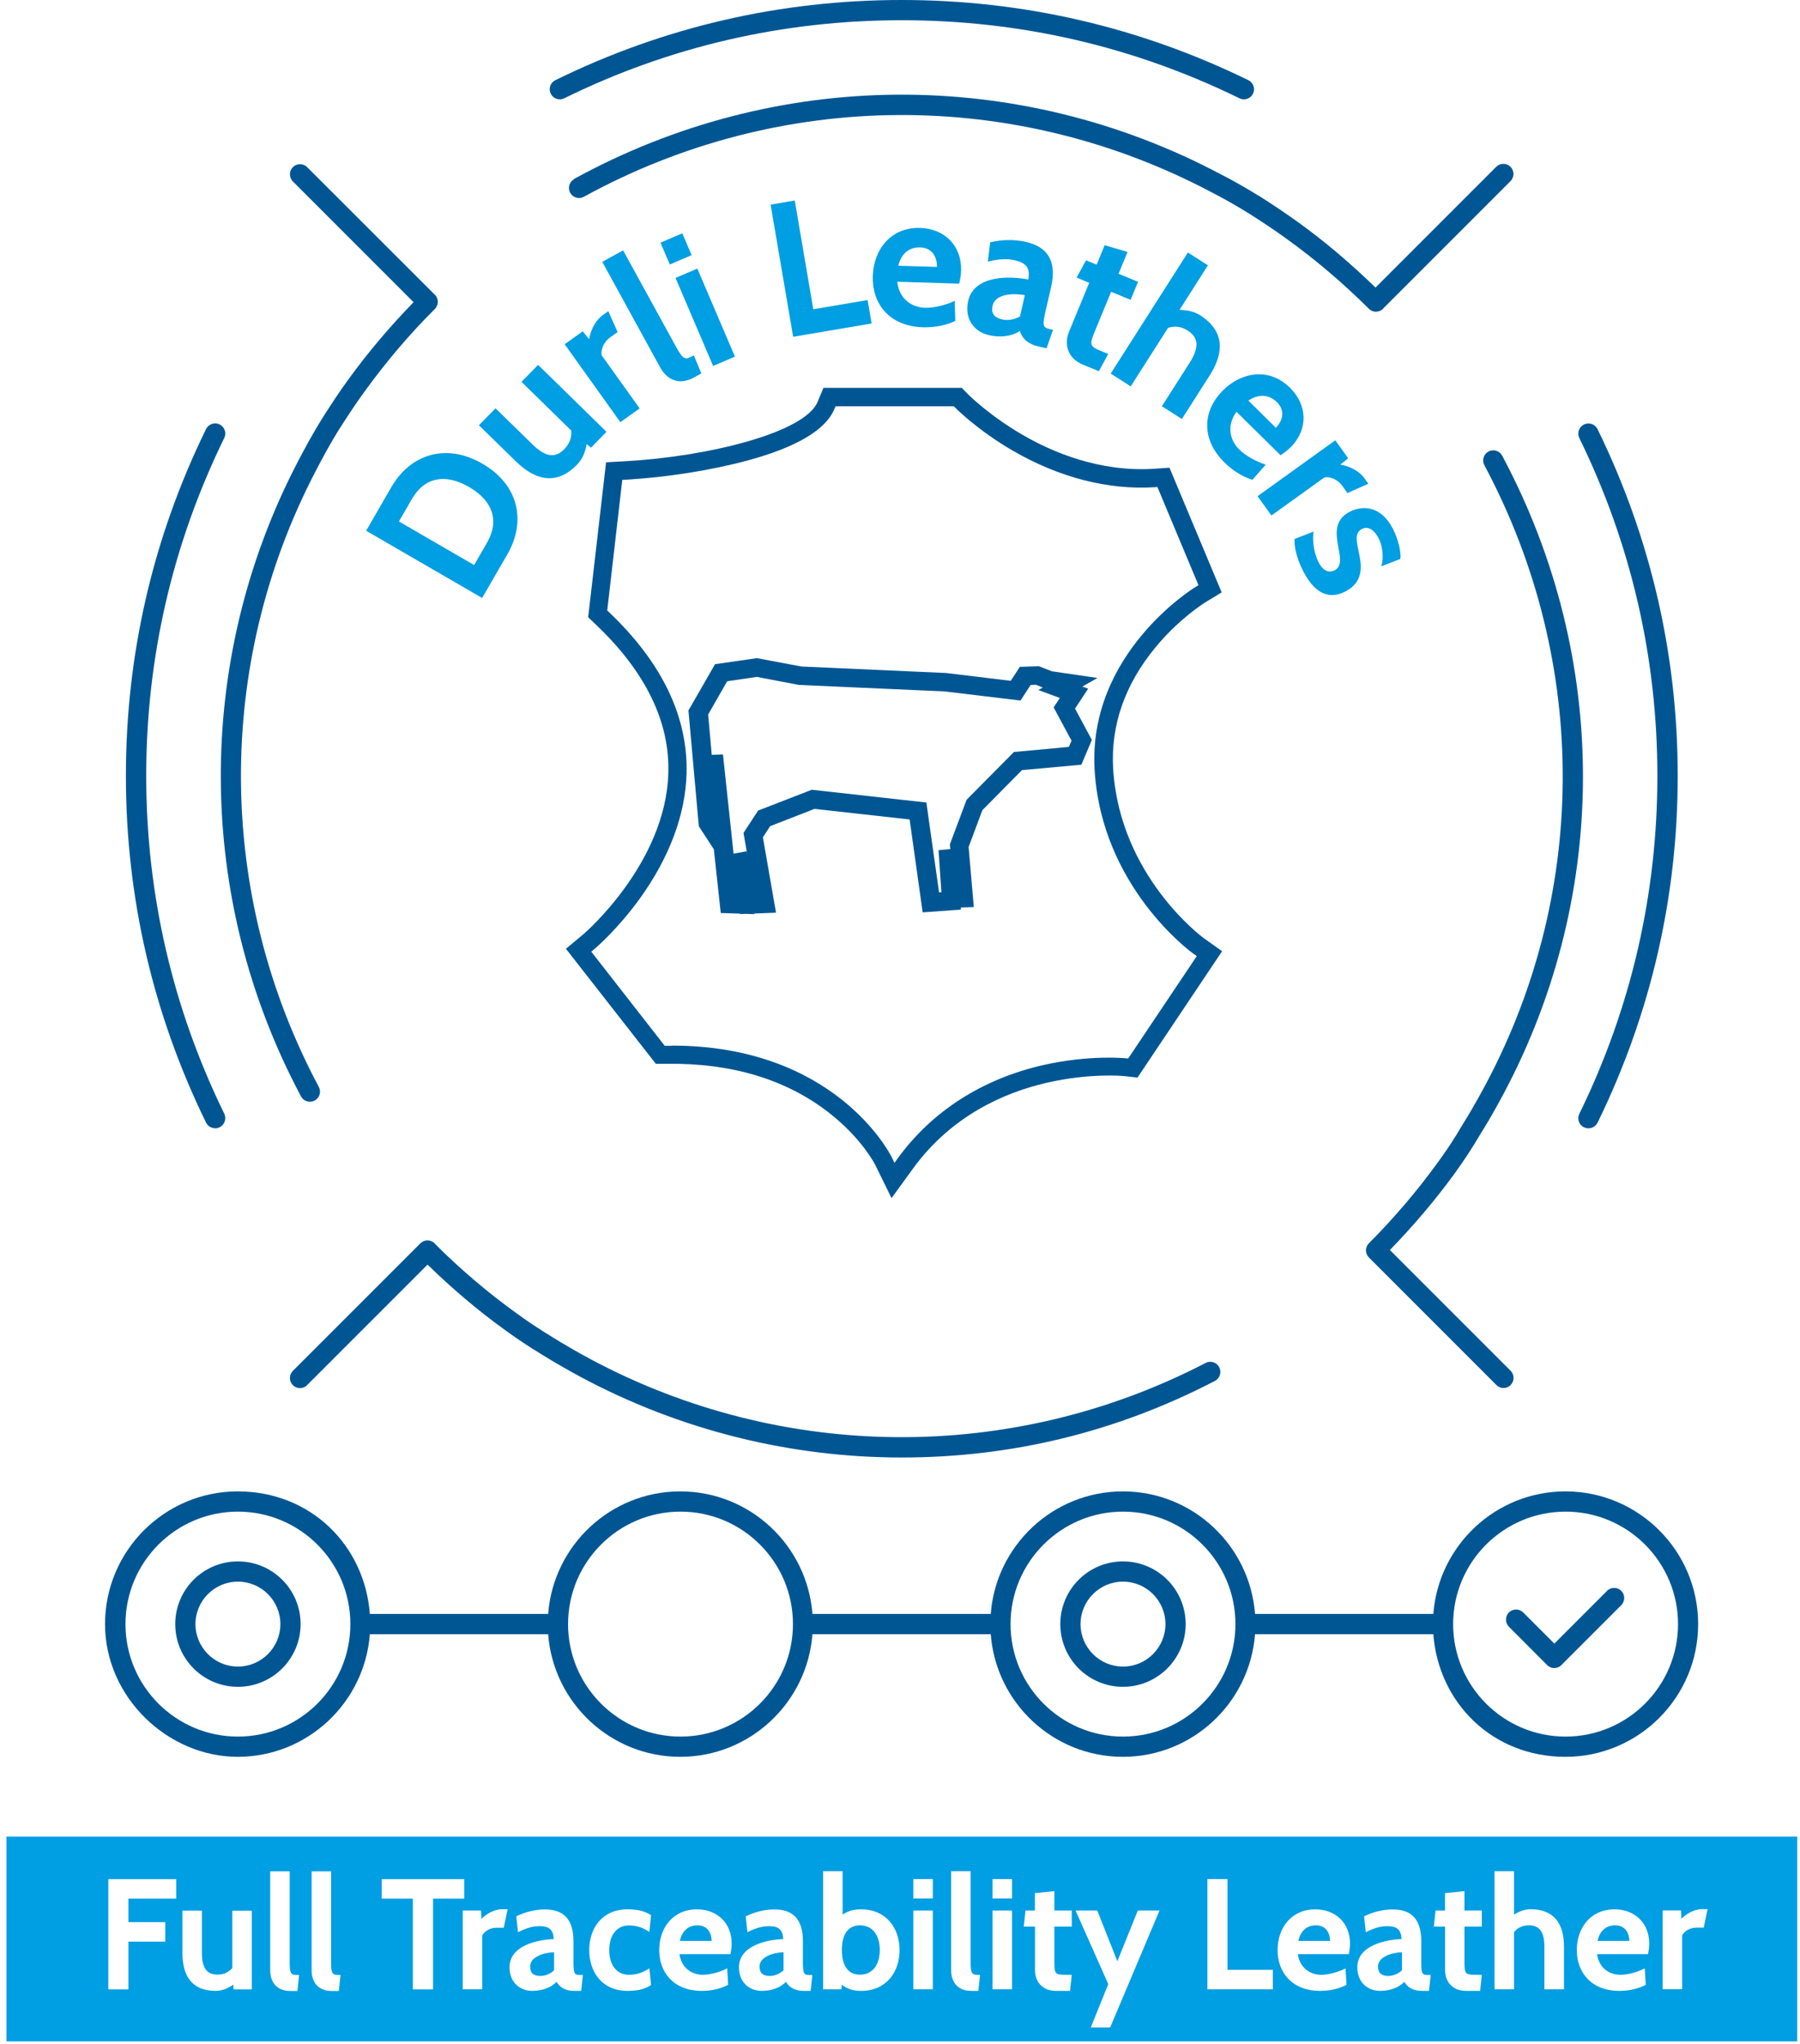 <svg width="170" height="193" viewBox="0 0 170 193" fill="none" xmlns="http://www.w3.org/2000/svg">
<path d="M45.54 56.46L34.58 50.11L36.95 46.01C38.76 42.88 42.11 41.79 45.56 43.78C49 45.77 49.72 49.22 47.91 52.35L45.54 56.45V56.46ZM37.67 49.23L44.78 53.35L45.99 51.25C47.22 49.12 46.49 47.25 44.3 45.98C42.11 44.71 40.12 45 38.89 47.13L37.68 49.23H37.67Z" fill="#009EE2"/>
<path d="M55.81 42.27L55.4 41.92C55.32 42.57 55.01 43.36 54.51 43.86C52.54 45.88 50.54 45.34 48.71 43.55L45.23 40.15L46.8 38.55L50.28 41.95C51.48 43.13 52.42 43.31 53.3 42.4C53.82 41.87 54 41.29 53.95 40.65L49.25 36.05L50.82 34.45L57.28 40.77L55.81 42.27Z" fill="#009EE2"/>
<path d="M58.31 31.37L57.63 31.85C57.03 32.28 56.73 32.98 56.82 33.54L60.41 38.56L58.59 39.86L53.33 32.5L55.04 31.28L55.64 32.03C55.74 31.36 56.12 30.33 56.96 29.73L57.45 29.38L58.33 31.35L58.31 31.37Z" fill="#009EE2"/>
<path d="M66.23 35.26L65.52 35.65C64.11 36.42 62.98 35.83 62.35 34.69L56.88 24.72L58.85 23.64L63.88 32.8C64.58 34.07 64.75 33.97 65.53 33.55L66.24 35.26H66.23Z" fill="#009EE2"/>
<path d="M63.26 24.97L62.38 22.91L64.44 22.03L65.32 24.09L63.26 24.97ZM67.35 34.55L63.8 26.24L65.86 25.36L69.41 33.67L67.35 34.55Z" fill="#009EE2"/>
<path d="M74.91 31.8L72.78 19.32L75.06 18.93L76.81 29.2L81.94 28.33L82.32 30.54L74.9 31.8H74.91Z" fill="#009EE2"/>
<path d="M84.74 26.61C84.94 28.3 86.17 29.02 87.36 29.06C88.21 29.09 89.41 28.78 90.17 28.4L90.22 30.3C89.52 30.64 88.46 30.93 87.18 30.9C83.91 30.8 82.35 28.6 82.43 26.07C82.51 23.56 84.13 21.44 86.91 21.52C89.19 21.59 90.84 23.18 90.77 25.56C90.76 25.96 90.69 26.35 90.59 26.78L84.75 26.6L84.74 26.61ZM84.84 25.09L88.49 25.2C88.51 24.39 88.13 23.4 86.92 23.36C85.76 23.32 85.09 24.06 84.84 25.09Z" fill="#009EE2"/>
<path d="M98.85 32.89L98.06 32.71C97.07 32.48 96.51 31.93 96.32 31.24C95.59 31.76 94.45 31.89 93.39 31.64C91.98 31.32 91.06 30.08 91.44 28.41C92.01 25.93 95.45 26.06 97.12 26.39C97.3 25.37 96.99 24.84 95.87 24.58C95.08 24.4 94.34 24.45 93.3 24.7L93.51 22.88C94.68 22.61 95.8 22.59 96.89 22.84C98.86 23.29 99.85 24.56 99.27 27.11L98.72 29.49C98.42 30.81 98.54 30.93 99.17 31.08L99.45 31.14L98.84 32.89H98.85ZM96.79 27.87C95.54 27.64 93.99 27.8 93.75 28.84C93.58 29.56 93.86 29.98 94.69 30.17C95.08 30.26 95.77 30.21 96.33 29.88L96.79 27.87Z" fill="#009EE2"/>
<path d="M103.79 35.05L102.3 34.44C100.73 33.79 100.51 32.41 100.96 31.33L102.87 26.7L101.68 26.21L102.57 24.58L103.57 24.99L104.33 23.15L106.49 23.79L105.64 25.85L107.48 26.61L106.78 28.31L104.94 27.55L103.38 31.33C102.86 32.6 102.93 32.71 104.1 33.19L104.67 33.42L103.78 35.05H103.79Z" fill="#009EE2"/>
<path d="M109.73 38.36L112.35 34.26C113.25 32.84 113.24 31.89 112.17 31.21C111.53 30.8 110.93 30.76 110.32 30.95L106.79 36.48L104.9 35.27L112.19 23.84L114.08 25.05L111.4 29.26C112.03 29.26 112.75 29.39 113.32 29.75C115.7 31.27 115.61 33.31 114.24 35.46L111.62 39.56L109.73 38.35V38.36Z" fill="#009EE2"/>
<path d="M116.79 38.86C115.79 40.23 116.19 41.6 117.04 42.44C117.64 43.04 118.74 43.63 119.54 43.87L118.28 45.3C117.54 45.07 116.56 44.57 115.65 43.67C113.32 41.37 113.68 38.7 115.46 36.9C117.23 35.11 119.86 34.66 121.84 36.62C123.46 38.22 123.59 40.51 121.91 42.21C121.63 42.49 121.31 42.74 120.94 42.98L116.78 38.88L116.79 38.86ZM117.9 37.82L120.5 40.39C121.07 39.81 121.46 38.82 120.6 37.97C119.78 37.16 118.78 37.24 117.9 37.82Z" fill="#009EE2"/>
<path d="M127.26 46.56L126.78 45.88C126.35 45.28 125.64 44.98 125.09 45.07L120.08 48.67L118.77 46.85L126.11 41.57L127.33 43.27L126.58 43.87C127.25 43.97 128.28 44.34 128.88 45.18L129.23 45.67L127.26 46.55V46.56Z" fill="#009EE2"/>
<path d="M122.26 50.89L124.06 50.19C123.93 50.89 124.06 52.18 124.53 53.08C125.02 54.05 125.64 54.06 126.04 53.85C126.72 53.5 126.59 52.7 126.42 51.78C126.18 50.48 125.94 49.1 127.49 48.31C128.62 47.73 130.4 47.68 131.56 49.94C132.1 50.99 132.33 52.19 132.26 52.77L130.46 53.47C130.66 52.86 130.65 51.69 130.2 50.82C129.85 50.13 129.27 49.61 128.63 49.94C127.86 50.34 128.15 51.22 128.38 52.38C128.63 53.62 128.7 55 127.05 55.85C126.07 56.35 124.48 56.66 123.07 53.91C122.43 52.66 122.21 51.51 122.27 50.89H122.26Z" fill="#009EE2"/>
<path d="M84.19 113.1L82.67 110C82.62 109.9 81.37 107.45 78.27 105.04C74.22 101.9 69.07 100.35 62.96 100.44H61.94L53.45 89.58L55.09 88.21C55.17 88.15 62.87 81.54 63.12 73.01C63.27 68.16 60.98 63.46 56.34 59.03L55.55 58.28L57.24 43.65L59.01 43.55C66.83 43.12 76.02 40.86 77.22 37.94L77.77 36.62H90.83L91.45 37.25C91.45 37.25 93.39 39.2 96.53 41.03C99.38 42.69 103.85 44.59 108.98 44.26L110.45 44.16L115.38 55.93L113.77 56.91C113.77 56.91 111.4 58.38 109.16 61.08C106.25 64.59 104.89 68.46 105.13 72.56C105.73 82.72 113.6 88.51 113.68 88.57L115.42 89.81L107.43 101.74L106.19 101.6C106.06 101.59 93.5 100.37 86.25 110.3L84.23 113.08L84.19 113.1ZM63.44 98.72C78.77 98.72 83.99 108.8 84.21 109.24L84.48 109.79L84.82 109.32C88.04 104.91 92.77 101.88 98.48 100.57C102.9 99.56 106.31 99.92 106.35 99.92L106.55 99.94L113.03 90.27L112.65 90C112.57 89.94 104.04 83.78 103.38 72.69C102.73 61.69 112.75 55.52 112.85 55.46L113.19 55.25L109.31 45.98L109.06 46C104.65 46.28 100 45.08 95.62 42.53C92.29 40.59 90.28 38.56 90.2 38.47L90.09 38.36H78.91L78.8 38.62C77.98 40.59 75.22 42.23 70.59 43.48C67.2 44.4 62.9 45.08 59.09 45.29L58.77 45.31L57.35 57.64L57.52 57.8C62.54 62.57 65 67.71 64.84 73.08C64.73 76.93 63.2 80.99 60.44 84.82C58.33 87.74 56.28 89.48 56.2 89.55L55.84 89.85L62.78 98.74H62.95C63.12 98.74 63.29 98.74 63.46 98.74L63.44 98.72Z" fill="#005693"/>
<path d="M71.25 86.31L70.44 86.28L69.89 86.3V86.26L68.07 86.2L67.42 80.19L66 78.01L65.02 67.08L67.53 62.71L71.48 62.14L75.7 62.93L89.31 63.54H89.34L95.46 64.28L96.32 62.96L98.11 62.9L99.34 63.38L103.65 64.01L102.22 64.82L102.77 65.02L101.53 66.9L103.12 69.86L102.13 72.2L96.52 72.71L92.78 76.49L91.48 79.97L91.97 85.64L90.75 85.68V85.88L87.14 86.14L85.91 77.37L76.93 76.37L72.74 78L72.05 79.05L73.29 86.17L71.23 86.25V86.31H71.25ZM76.71 74.57L87.49 75.77L88.69 84.26L88.91 84.24L88.64 80.27L89.75 80.17L89.71 79.72L91.29 75.51L95.76 71L100.95 70.52L101.2 69.93L99.51 66.79L100.1 65.9L98.07 65.15L98.49 64.91L97.84 64.65L97.34 64.67L96.38 66.14L89.2 65.28L75.53 64.67H75.47L71.48 63.91L68.68 64.32L66.88 67.46L67.22 71.27L68.28 71.23L69.28 80.59L70.51 80.38L70.59 80.78L70.22 78.64L71.6 76.53L76.73 74.54L76.71 74.57Z" fill="#005693"/>
<path d="M149.6 106.43C149.73 106.5 149.88 106.53 150.02 106.53C150.37 106.53 150.71 106.33 150.88 106C155.9 95.73 158.45 84.72 158.45 73.26C158.45 61.8 155.9 50.79 150.88 40.52C150.65 40.05 150.08 39.85 149.6 40.08C149.13 40.31 148.93 40.88 149.16 41.36C154.05 51.36 156.53 62.09 156.53 73.26C156.53 84.43 154.05 95.16 149.16 105.16C148.93 105.63 149.12 106.2 149.6 106.44V106.43ZM139.75 107.18C140.37 106.2 140.94 105.21 141.51 104.18C152.04 85.15 152.17 62.28 141.87 43.02C141.62 42.56 141.04 42.38 140.58 42.63C140.12 42.88 139.94 43.46 140.19 43.92C150.18 62.62 150.05 84.8 139.84 103.26C139.29 104.26 138.74 105.21 138.12 106.2C137.48 107.31 136.73 108.46 135.88 109.63C133.89 112.39 131.67 114.99 129.29 117.38C129.1 117.57 129.01 117.81 129.01 118.05C129.01 118.3 129.1 118.54 129.29 118.73L141.33 130.77C141.52 130.96 141.76 131.05 142 131.05C142.24 131.05 142.49 130.96 142.67 130.77C143.04 130.4 143.04 129.79 142.67 129.42L131.27 118.02C133.47 115.75 135.55 113.32 137.42 110.74C138.3 109.52 139.09 108.31 139.75 107.18ZM53.29 9.28C63.23 4.39 73.95 1.91 85.16 1.91C96.37 1.91 107.06 4.39 117.06 9.28C117.2 9.35 117.34 9.38 117.48 9.38C117.83 9.38 118.17 9.18 118.34 8.85C118.57 8.38 118.38 7.81 117.9 7.57C107.63 2.55 96.62 0 85.16 0C73.7 0 62.66 2.55 52.45 7.57C51.98 7.8 51.78 8.37 52.02 8.85C52.25 9.32 52.82 9.51 53.3 9.28H53.29ZM111.98 153.34C111.98 156.6 109.33 159.26 106.06 159.26C102.79 159.26 100.14 156.61 100.14 153.34C100.14 150.07 102.79 147.42 106.06 147.42C109.33 147.42 111.98 150.07 111.98 153.34ZM110.07 153.34C110.07 151.13 108.27 149.33 106.06 149.33C103.85 149.33 102.05 151.13 102.05 153.34C102.05 155.55 103.85 157.35 106.06 157.35C108.27 157.35 110.07 155.55 110.07 153.34ZM28.39 153.34C28.39 156.6 25.74 159.26 22.47 159.26C19.2 159.26 16.55 156.61 16.55 153.34C16.55 150.07 19.2 147.42 22.47 147.42C25.74 147.42 28.39 150.07 28.39 153.34ZM26.48 153.34C26.48 151.13 24.68 149.33 22.47 149.33C20.26 149.33 18.46 151.13 18.46 153.34C18.46 155.55 20.26 157.35 22.47 157.35C24.68 157.35 26.48 155.55 26.48 153.34ZM151.79 150.19L146.8 155.18L143.86 152.24C143.49 151.87 142.88 151.87 142.51 152.24C142.14 152.61 142.14 153.22 142.51 153.59L146.12 157.21C146.3 157.39 146.54 157.49 146.79 157.49C147.04 157.49 147.29 157.39 147.46 157.21L153.12 151.55C153.49 151.18 153.49 150.57 153.12 150.2C152.75 149.83 152.14 149.83 151.77 150.2L151.79 150.19ZM160.38 153.34C160.38 160.25 154.76 165.87 147.85 165.87C140.94 165.87 135.86 160.76 135.37 154.29H118.53C118.04 160.75 112.64 165.87 106.05 165.87C99.46 165.87 94.06 160.76 93.57 154.29H76.73C76.24 160.75 70.84 165.87 64.25 165.87C57.66 165.87 52.26 160.76 51.77 154.29H34.93C34.44 160.75 29.04 165.87 22.45 165.87C15.86 165.87 9.92 160.25 9.92 153.34C9.92 146.43 15.54 140.81 22.45 140.81C29.36 140.81 34.44 145.92 34.93 152.38H51.77C52.26 145.92 57.66 140.81 64.25 140.81C70.84 140.81 76.24 145.92 76.73 152.38H93.57C94.06 145.92 99.46 140.81 106.05 140.81C112.64 140.81 118.04 145.92 118.53 152.38H135.37C135.86 145.92 141.26 140.81 147.85 140.81C154.76 140.81 160.38 146.43 160.38 153.34ZM33.09 153.34C33.09 147.48 28.33 142.72 22.47 142.72C16.61 142.72 11.85 147.48 11.85 153.34C11.85 159.2 16.61 163.96 22.47 163.96C28.33 163.96 33.09 159.2 33.09 153.34ZM74.89 153.34C74.89 147.48 70.13 142.72 64.27 142.72C58.41 142.72 53.65 147.48 53.65 153.34C53.65 159.2 58.41 163.96 64.27 163.96C70.13 163.96 74.89 159.2 74.89 153.34ZM116.68 153.34C116.68 147.48 111.92 142.72 106.06 142.72C100.2 142.72 95.44 147.48 95.44 153.34C95.44 159.2 100.2 163.96 106.06 163.96C111.92 163.96 116.68 159.2 116.68 153.34ZM158.48 153.34C158.48 147.48 153.72 142.72 147.86 142.72C142 142.72 137.24 147.48 137.24 153.34C137.24 159.2 142 163.96 147.86 163.96C153.72 163.96 158.48 159.2 158.48 153.34ZM20.32 106.53C20.46 106.53 20.6 106.5 20.74 106.43C21.21 106.2 21.41 105.63 21.18 105.15C16.29 95.15 13.81 84.42 13.81 73.25C13.81 62.08 16.29 51.35 21.18 41.35C21.41 40.88 21.22 40.31 20.74 40.07C20.27 39.84 19.7 40.04 19.46 40.51C14.44 50.77 11.89 61.79 11.89 73.25C11.89 84.71 14.44 95.72 19.46 105.99C19.63 106.33 19.96 106.52 20.32 106.52V106.53ZM54.23 16.91C53.77 17.16 53.6 17.74 53.85 18.2C54.1 18.66 54.68 18.83 55.14 18.58C73.67 8.42 95.87 8.28 114.53 18.21C115.61 18.76 116.75 19.41 118.11 20.25C119.24 20.98 120.39 21.73 121.53 22.56C124.29 24.55 126.89 26.77 129.28 29.15C129.47 29.34 129.71 29.43 129.95 29.43C130.19 29.43 130.44 29.34 130.62 29.15C130.62 29.15 130.63 29.13 130.64 29.12L142.66 17.1C143.03 16.73 143.03 16.12 142.66 15.75C142.29 15.38 141.68 15.38 141.31 15.75L129.91 27.15C127.64 24.95 125.22 22.87 122.64 21.01C121.47 20.16 120.27 19.37 119.12 18.63C117.7 17.76 116.52 17.08 115.4 16.51C96.19 6.28 73.31 6.42 54.21 16.9L54.23 16.91ZM113.87 128.68C95.63 138.15 73.91 138.02 55.78 128.33C54.57 127.68 53.39 127 52.21 126.27C50.93 125.49 49.82 124.75 48.79 124C46.06 122.03 43.47 119.83 41.1 117.46C41.08 117.44 41.07 117.41 41.05 117.39C40.68 117.02 40.07 117.02 39.7 117.39L27.66 129.43C27.29 129.8 27.29 130.41 27.66 130.78C27.85 130.97 28.09 131.06 28.33 131.06C28.57 131.06 28.82 130.97 29 130.78L40.38 119.4C42.65 121.61 45.08 123.69 47.66 125.55C48.73 126.33 49.89 127.11 51.21 127.91C52.42 128.66 53.63 129.35 54.87 130.02C64.33 135.08 74.74 137.61 85.15 137.61C95.56 137.61 105.46 135.2 114.74 130.38C115.21 130.14 115.39 129.56 115.15 129.09C114.91 128.62 114.33 128.44 113.86 128.68H113.87ZM30.56 39.3C29.57 40.86 28.71 42.47 28.07 43.7C18.32 62.48 18.46 84.84 28.43 103.52C28.6 103.84 28.93 104.02 29.27 104.02C29.42 104.02 29.58 103.98 29.72 103.91C30.18 103.66 30.36 103.09 30.11 102.62C20.43 84.49 20.3 62.79 29.76 44.58C30.38 43.38 31.21 41.82 32.16 40.33C32.89 39.2 33.64 38.04 34.45 36.94C36.5 34.12 38.66 31.57 41.07 29.17C41.44 28.8 41.44 28.19 41.07 27.82C41.07 27.82 41.06 27.82 41.05 27.81L29.01 15.78C28.64 15.41 28.03 15.41 27.66 15.78C27.29 16.15 27.29 16.76 27.66 17.13L39.06 28.53C36.85 30.81 34.81 33.19 32.9 35.83C32.07 36.96 31.3 38.15 30.55 39.31L30.56 39.3Z" fill="#005693"/>
<path d="M81.22 181.78C80.03 181.78 79.51 182.73 79.51 184.11C79.51 185.49 80.03 186.44 81.22 186.44C82.41 186.44 83.09 185.49 83.09 184.11C83.09 182.73 82.41 181.78 81.22 181.78Z" fill="#009EE2"/>
<path d="M130.15 185.67C130.15 186.28 130.45 186.56 131.15 186.56C131.48 186.56 132.03 186.4 132.41 186.02V184.32C131.37 184.36 130.15 184.78 130.15 185.66V185.67Z" fill="#009EE2"/>
<path d="M71.74 185.67C71.74 186.28 72.04 186.56 72.74 186.56C73.07 186.56 73.62 186.4 74 186.02V184.32C72.96 184.36 71.74 184.78 71.74 185.66V185.67Z" fill="#009EE2"/>
<path d="M152.55 181.78C151.6 181.78 151.06 182.4 150.88 183.25H153.88C153.88 182.58 153.54 181.78 152.54 181.78H152.55Z" fill="#009EE2"/>
<path d="M124.29 181.78C123.34 181.78 122.8 182.4 122.62 183.25H125.62C125.62 182.58 125.28 181.78 124.28 181.78H124.29Z" fill="#009EE2"/>
<path d="M0.61 173.41V192.74H169.74V173.41H0.61ZM16.64 179.26H12.13V181.48H15.61V183.32H12.13V187.83H10.23V177.42H16.64V179.26ZM23.79 187.83H22.06L22.03 187.38C21.6 187.71 20.96 187.97 20.38 187.97C18.06 187.97 17.23 186.48 17.23 184.39V180.39H19.07V184.39C19.07 185.77 19.5 186.43 20.54 186.43C21.15 186.43 21.6 186.21 21.94 185.81V180.4H23.78V187.84L23.79 187.83ZM28.09 187.98H27.42C26.1 187.98 25.52 187.1 25.52 186.03V176.68H27.36V185.28C27.36 186.47 27.52 186.47 28.25 186.47L28.09 187.99V187.98ZM32 187.98H31.33C30.01 187.98 29.43 187.1 29.43 186.03V176.68H31.27V185.28C31.27 186.47 31.43 186.47 32.16 186.47L32 187.99V187.98ZM40.89 187.83H38.99V179.26H36.05V177.42H43.84V179.26H40.9V187.83H40.89ZM47.57 182.01H46.89C46.28 182.01 45.74 182.34 45.54 182.75V187.82H43.7V180.38H45.43L45.47 181.17C45.86 180.77 46.6 180.26 47.45 180.26H47.94L47.58 182L47.57 182.01ZM54.9 187.97H54.23C53.4 187.97 52.85 187.63 52.56 187.11C52.07 187.66 51.18 187.97 50.28 187.97C49.09 187.97 48.12 187.15 48.12 185.74C48.12 183.64 50.9 183.12 52.3 183.08C52.26 182.23 51.91 181.86 50.96 181.86C50.29 181.86 49.71 182.04 48.92 182.43L48.76 180.93C49.65 180.5 50.54 180.28 51.47 180.28C53.14 180.28 54.16 181.11 54.16 183.27V185.28C54.16 186.4 54.28 186.47 54.81 186.47H55.05L54.89 187.99L54.9 187.97ZM59.41 186.45C60.12 186.45 60.72 186.24 61.33 185.84L61.49 187.42C61.01 187.72 60.45 187.97 59.26 187.97C56.88 187.97 55.65 186.2 55.65 184.12C55.65 182.04 56.88 180.27 59.26 180.27C60.45 180.27 61.01 180.52 61.49 180.82L61.33 182.4C60.72 182 60.13 181.79 59.41 181.79C58.22 181.79 57.54 182.74 57.54 184.12C57.54 185.5 58.22 186.45 59.41 186.45ZM68.97 184.5H64.17C64.38 185.88 65.4 186.45 66.39 186.45C67.09 186.45 68.07 186.17 68.68 185.84L68.77 187.4C68.2 187.7 67.34 187.97 66.29 187.97C63.6 187.97 62.26 186.2 62.26 184.12C62.26 182.04 63.54 180.27 65.83 180.27C67.7 180.27 69.1 181.53 69.1 183.5C69.1 183.83 69.06 184.15 68.98 184.51L68.97 184.5ZM76.57 187.97H75.9C75.07 187.97 74.52 187.63 74.23 187.11C73.74 187.66 72.85 187.97 71.95 187.97C70.76 187.97 69.79 187.15 69.79 185.74C69.79 183.64 72.57 183.12 73.97 183.08C73.93 182.23 73.58 181.86 72.63 181.86C71.96 181.86 71.38 182.04 70.59 182.43L70.43 180.93C71.32 180.5 72.21 180.28 73.14 180.28C74.81 180.28 75.83 181.11 75.83 183.27V185.28C75.83 186.4 75.95 186.47 76.48 186.47H76.72L76.56 187.99L76.57 187.97ZM81.33 187.97C80.51 187.97 80.02 187.76 79.5 187.4L79.47 187.82H77.74V176.67H79.58V180.76C80.06 180.45 80.55 180.27 81.32 180.27C83.7 180.27 84.96 182.04 84.96 184.12C84.96 186.2 83.7 187.97 81.32 187.97H81.33ZM88.1 187.82H86.26V180.38H88.1V187.82ZM88.1 179.25H86.26V177.41H88.1V179.25ZM92.4 187.97H91.73C90.41 187.97 89.83 187.09 89.83 186.02V176.67H91.67V185.27C91.67 186.46 91.83 186.46 92.56 186.46L92.4 187.98V187.97ZM95.58 187.82H93.74V180.38H95.58V187.82ZM95.58 179.25H93.74V177.41H95.58V179.25ZM101.22 181.9H99.58V185.26C99.58 186.39 99.67 186.45 100.71 186.45H101.22L101.06 187.97H99.74C98.34 187.97 97.75 186.99 97.75 186.02V181.9H96.69L96.85 180.38H97.74V178.74L99.58 178.55V180.38H101.22V181.9ZM104.86 191.42H103.02L104.67 187.33L101.58 180.38H103.63L105.53 185.17L107.46 180.38H109.51L104.85 191.42H104.86ZM120.22 187.82H114.03V177.41H115.93V185.98H120.21V187.82H120.22ZM127.37 184.5H122.57C122.78 185.88 123.8 186.45 124.79 186.45C125.49 186.45 126.47 186.17 127.08 185.84L127.17 187.4C126.6 187.7 125.74 187.97 124.69 187.97C122 187.97 120.66 186.2 120.66 184.12C120.66 182.04 121.94 180.27 124.23 180.27C126.1 180.27 127.5 181.53 127.5 183.5C127.5 183.83 127.46 184.15 127.38 184.51L127.37 184.5ZM134.97 187.97H134.3C133.47 187.97 132.92 187.63 132.63 187.11C132.14 187.66 131.25 187.97 130.35 187.97C129.16 187.97 128.19 187.15 128.19 185.74C128.19 183.64 130.97 183.12 132.37 183.08C132.33 182.23 131.98 181.86 131.03 181.86C130.36 181.86 129.78 182.04 128.99 182.43L128.83 180.93C129.72 180.5 130.61 180.28 131.54 180.28C133.21 180.28 134.23 181.11 134.23 183.27V185.28C134.23 186.4 134.35 186.47 134.88 186.47H135.12L134.96 187.99L134.97 187.97ZM139.95 181.9H138.31V185.26C138.31 186.39 138.4 186.45 139.44 186.45H139.95L139.79 187.97H138.47C137.07 187.97 136.48 186.99 136.48 186.02V181.9H135.42L135.58 180.38H136.47V178.74L138.31 178.55V180.38H139.95V181.9ZM147.7 187.82H145.86V183.82C145.86 182.44 145.43 181.78 144.39 181.78C143.77 181.78 143.33 182.02 142.99 182.42V187.82H141.15V176.67H142.99V180.77C143.42 180.49 143.99 180.26 144.54 180.26C146.86 180.26 147.71 181.72 147.71 183.81V187.81L147.7 187.82ZM155.63 184.5H150.83C151.04 185.88 152.06 186.45 153.05 186.45C153.75 186.45 154.73 186.17 155.34 185.84L155.43 187.4C154.86 187.7 154 187.97 152.95 187.97C150.26 187.97 148.92 186.2 148.92 184.12C148.92 182.04 150.2 180.27 152.49 180.27C154.36 180.27 155.76 181.53 155.76 183.5C155.76 183.83 155.72 184.15 155.64 184.51L155.63 184.5ZM160.9 182H160.22C159.61 182 159.07 182.33 158.87 182.74V187.81H157.03V180.37H158.76L158.8 181.16C159.19 180.76 159.93 180.25 160.78 180.25H161.27L160.91 181.99L160.9 182Z" fill="#009EE2"/>
<path d="M50.07 185.67C50.07 186.28 50.37 186.56 51.07 186.56C51.4 186.56 51.95 186.4 52.33 186.02V184.32C51.29 184.36 50.07 184.78 50.07 185.66V185.67Z" fill="#009EE2"/>
<path d="M65.88 181.78C64.93 181.78 64.39 182.4 64.21 183.25H67.21C67.21 182.58 66.87 181.78 65.87 181.78H65.88Z" fill="#009EE2"/>
</svg>
